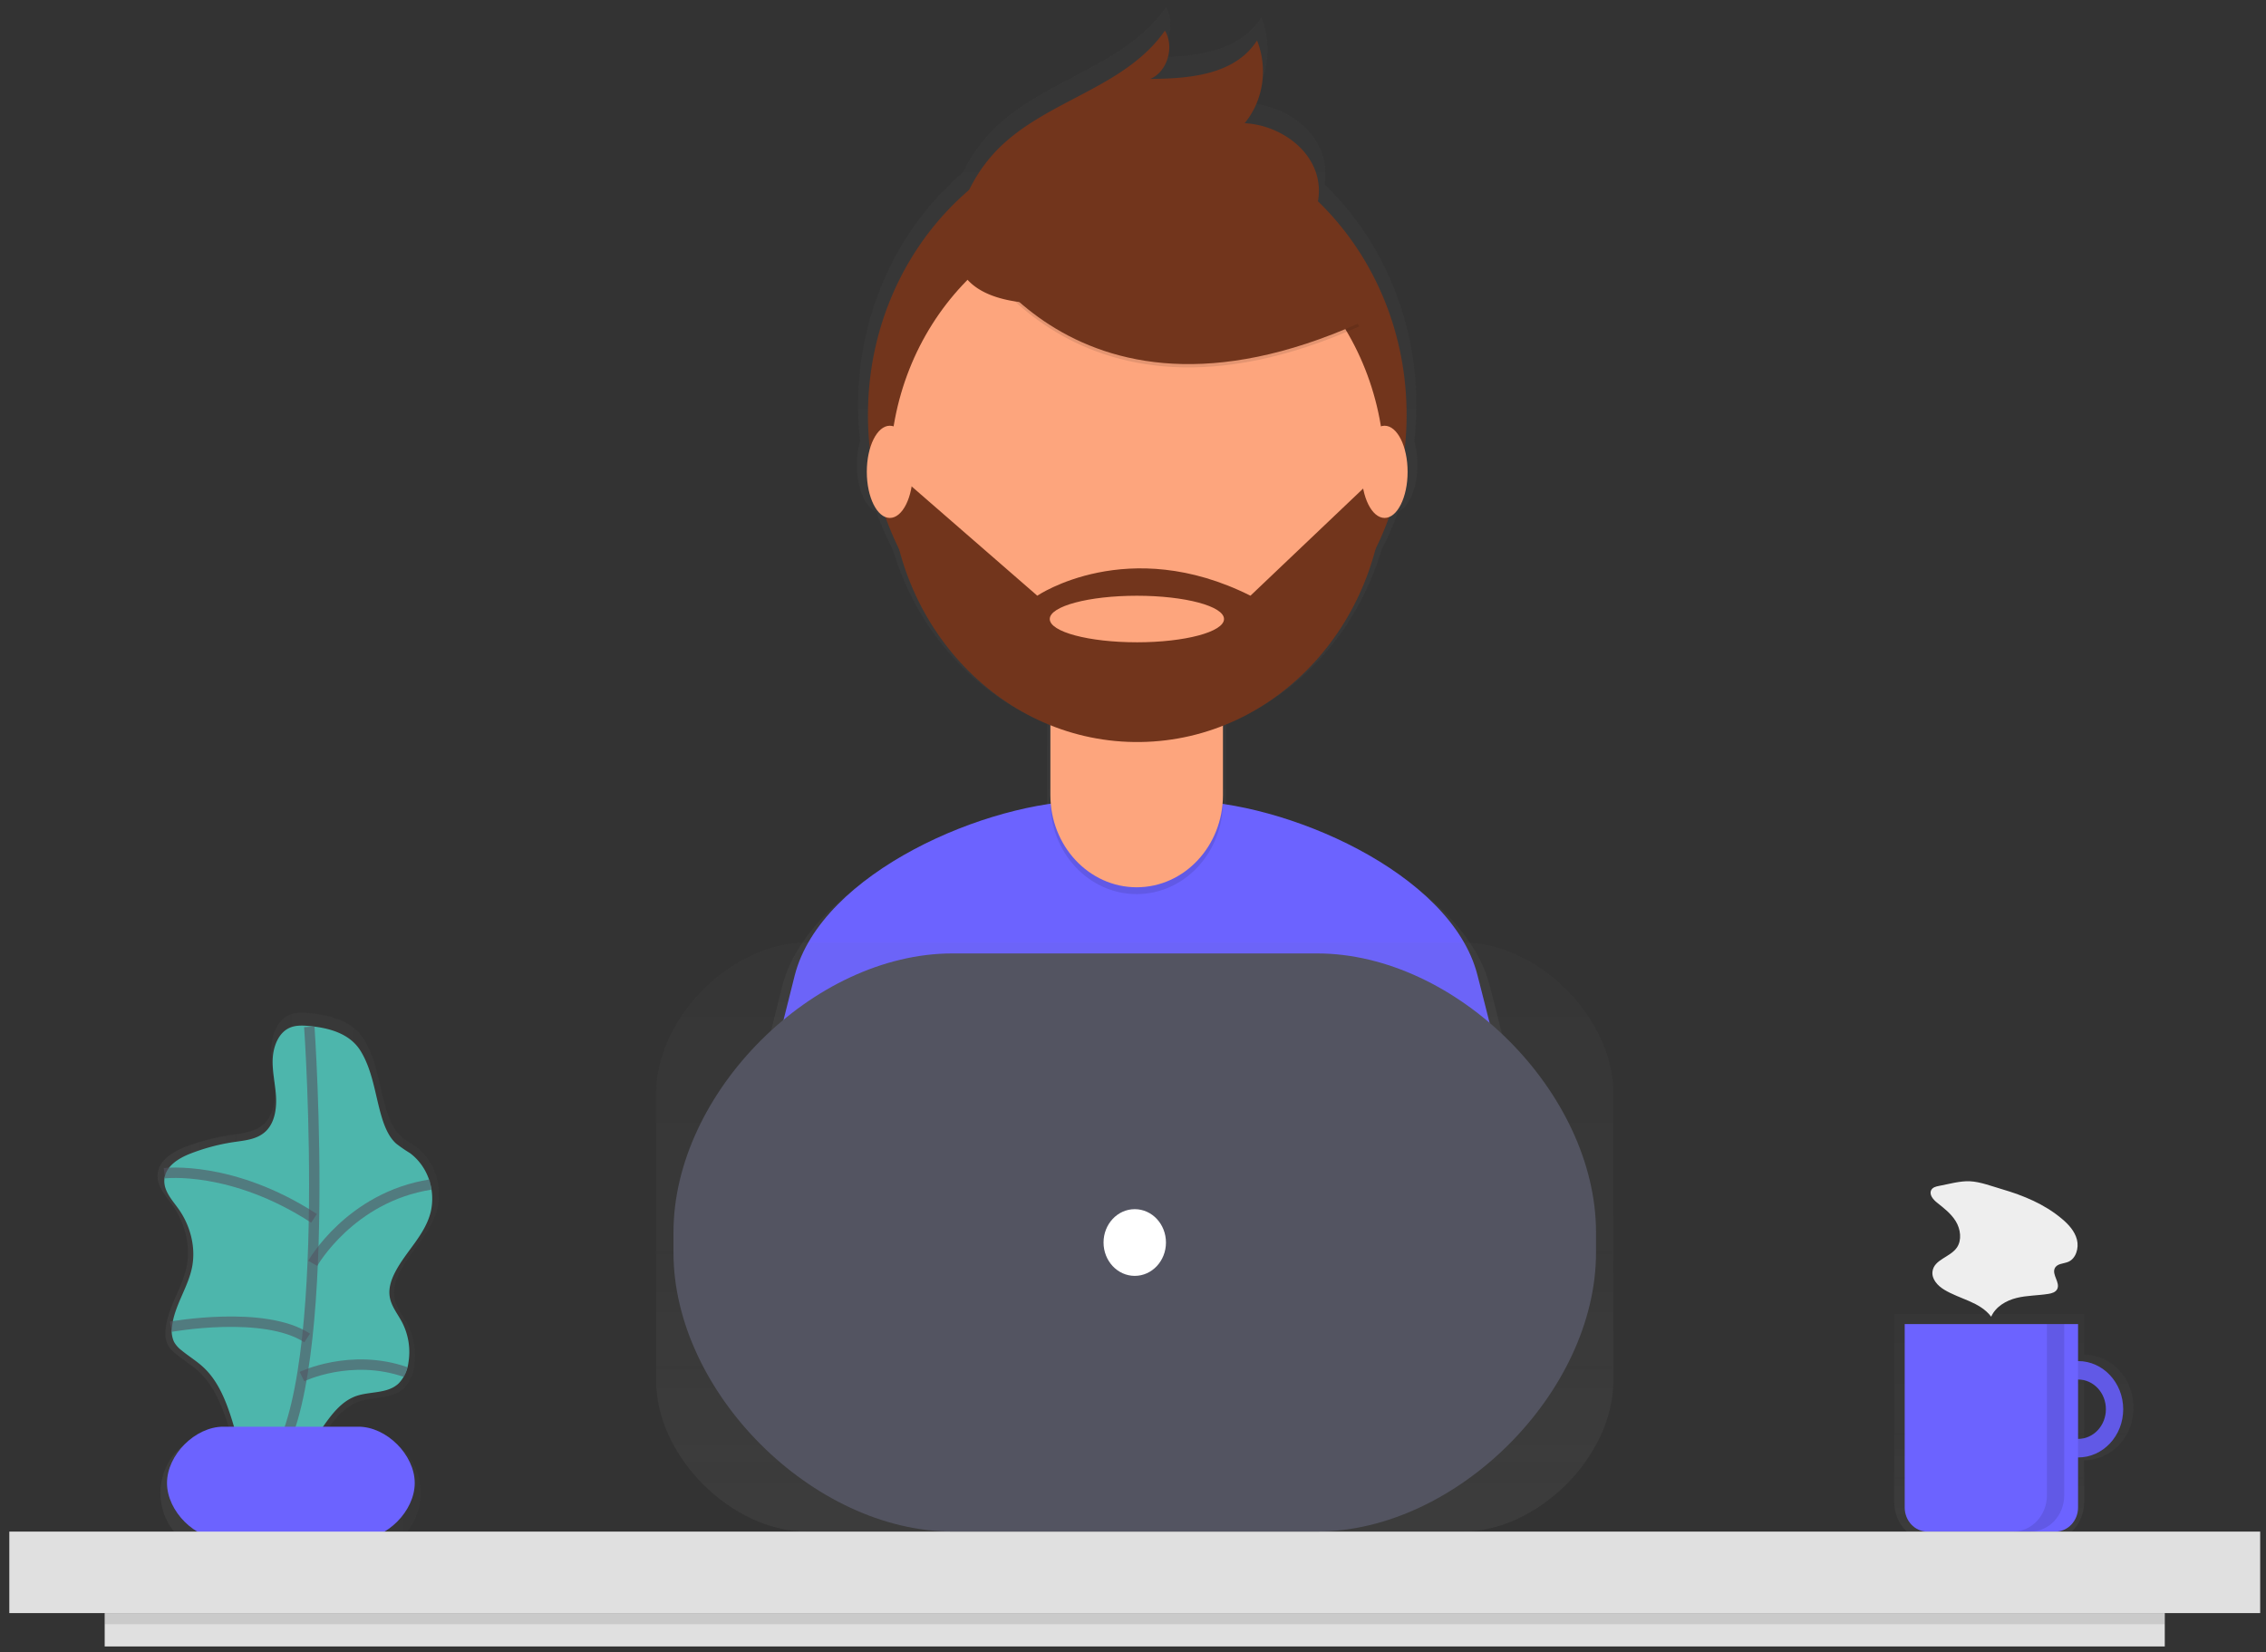 <svg xmlns="http://www.w3.org/2000/svg" xmlns:xlink="http://www.w3.org/1999/xlink" width="218" height="159" viewBox="0 0 218 159"><rect x="0" y="0" width="218" height="159" fill="#333333" stroke="none"/><defs><path id="row0a" d="M653.073 746.289c.524-2.255-.304-4.622-2.085-5.956-.459-.331-.971-.584-1.395-.965-.707-.636-1.115-1.572-1.4-2.509-.7-2.244-.92-4.765-2.146-6.792-1.115-1.846-3.29-2.382-5.219-2.57-.702-.067-1.44-.103-2.082.21-1.074.518-1.587 1.874-1.636 3.134-.049 1.26.259 2.502.334 3.76.076 1.258-.133 2.642-1 3.495-.868.853-2.111.953-3.264 1.124a20.474 20.474 0 0 0-4.422 1.175c-1.202.476-2.541 1.313-2.597 2.675-.047 1.115.796 2.006 1.429 2.895 1.183 1.668 1.783 3.85 1.373 5.892-.41 2.041-1.784 3.862-2.022 5.968-.09.535-.02 1.086.198 1.577.192.333.446.62.745.846.742.612 1.56 1.105 2.274 1.77 1.464 1.386 2.258 3.4 2.868 5.386.058.19.112.386.168.577h-1.44c-2.93.017-5.302 2.549-5.321 5.68.013 3.137 2.39 5.677 5.325 5.691h14.378c2.935-.014 5.312-2.554 5.325-5.692-.013-3.137-2.39-5.677-5.325-5.691h-3.941c.931-1.334 1.906-2.587 3.343-3.097 1.438-.51 3.179-.212 4.307-1.284.53-.557.874-1.284.979-2.07a6.532 6.532 0 0 0-.631-4.094c-.446-.864-1.115-1.648-1.26-2.62-.122-.836.16-1.685.544-2.428 1.088-2.113 3.012-3.755 3.596-6.087z"/><path id="row0c" d="M640.777 728.733c-.669-.064-1.371-.098-1.982.2-1.023.496-1.511 1.787-1.56 2.985-.05 1.199.247 2.383.319 3.574.071 1.191-.127 2.516-.954 3.335-.827.82-2.007.908-3.108 1.07a19.504 19.504 0 0 0-4.21 1.124c-1.144.446-2.42 1.249-2.473 2.55-.044 1.062.758 1.906 1.362 2.756 1.128 1.582 1.69 3.666 1.307 5.61-.384 1.945-1.69 3.68-1.926 5.685-.086.51-.02 1.034.19 1.501.183.317.425.591.71.805.707.584 1.496 1.053 2.165 1.687 1.395 1.32 2.149 3.238 2.733 5.13.57 1.859 1.017 3.76 1.337 5.686 1.202-.827 2.755-.815 4.037-1.486 2.73-1.43 3.649-5.575 6.531-6.607 1.364-.476 3.027-.202 4.102-1.222.505-.53.832-1.222.931-1.97a6.221 6.221 0 0 0-.601-3.898c-.43-.824-1.064-1.57-1.2-2.504-.118-.798.154-1.603.518-2.31 1.036-2.014 2.868-3.574 3.428-5.797.5-2.148-.289-4.402-1.984-5.673-.461-.28-.907-.588-1.338-.92-.668-.605-1.054-1.498-1.337-2.382-.669-2.144-.876-4.526-2.044-6.468-1.048-1.773-3.116-2.285-4.953-2.461z"/><path id="row0d" d="M640.757 728.807s2.534 36.31-4.057 42.542"/><path id="row0e" d="M627.066 772.705c0-2.71 2.71-5.42 5.42-5.42h12.993c2.71 0 5.42 2.71 5.42 5.42s-2.71 5.42-5.42 5.42h-12.993c-2.71 0-5.42-2.71-5.42-5.42z"/><path id="row0f" d="M626.814 742.896s6.482-.807 14.398 4.339"/><path id="row0g" d="M641.085 751.568s3.602-6.368 11.337-7.585"/><path id="row0h" d="M627.438 757.665s8.986-1.627 13.114 1.084"/><path id="row0i" d="M640.048 762.463s4.703-2.28 9.995-.429"/><path id="row0j" d="M811.51 768.565v-6.25c1.064-.031 2.06.558 2.6 1.537.54.98.54 2.196 0 3.176s-1.536 1.568-2.6 1.537zm0-8.203v-3.907h-18.279v18.063c0 2.105 1.597 3.812 3.567 3.812h11.145c1.97 0 3.567-1.707 3.567-3.812v-4.002c2.623 0 4.75-2.273 4.75-5.077s-2.127-5.077-4.75-5.077z"/><path id="row0l" d="M810.924 768.46c-1.478 0-2.675-1.28-2.675-2.86 0-1.578 1.197-2.858 2.675-2.858 1.477 0 2.675 1.28 2.675 2.859 0 1.58-1.197 2.861-2.675 2.861zm0-7.488c-2.396 0-4.338 2.075-4.338 4.636 0 2.56 1.942 4.636 4.338 4.636 2.395 0 4.337-2.076 4.337-4.636s-1.942-4.636-4.337-4.636z"/><path id="row0m" d="M794.237 757.408h16.682v17.646c0 1.283-.973 2.323-2.173 2.323h-12.331c-1.2 0-2.174-1.04-2.174-2.323v-17.646z"/><path id="row0n" d="M611.897 785.222v-7.845H828.44v7.845z"/><path id="row0o" d="M754.33 724.883c-2.321-9.003-15.48-15.579-25.379-17.037v-7.905h.031v-.302c7.118-2.83 12.625-9 14.935-16.732a29.51 29.51 0 0 0 1.594-3.674c1.057-.412 1.855-2.272 1.855-4.512a8.384 8.384 0 0 0-.3-2.263c.13-1.14.197-2.287.2-3.436.007-8.117-3.21-15.857-8.85-21.294.083-.46.111-.932.084-1.4-.222-3.7-3.92-6.214-7.385-6.38 1.869-2.266 2.349-5.479 1.233-8.253-2.209 3.44-6.745 3.812-10.648 3.833 1.685-.698 2.452-3.192 1.462-4.815-4.08 5.844-12.037 6.928-16.888 12.053a15.204 15.204 0 0 0-2.625 3.828c-6.39 5.44-10.108 13.696-10.103 22.426a30.92 30.92 0 0 0 .194 3.405 8.367 8.367 0 0 0-.307 2.294c0 2.249.804 4.117 1.87 4.526.45 1.268.986 2.5 1.6 3.686 2.302 7.688 7.765 13.83 14.833 16.677v8.238c-9.938 1.43-23.2 8.06-25.501 17.135-1.986 7.838-4.106 16.438-5.163 21.499 9.044 6.792 28.018 10.778 39.901 10.778 11.3 0 29.765-3.6 38.543-9.783-.927-5.565-3.114-14.554-5.187-22.592z"/><path id="row0q" d="M720.973 755.011c10.9 0 28.713-3.471 37.181-9.437-.916-5.355-3.027-14.025-5.026-21.782-2.546-9.88-18.62-16.73-28.207-16.73h-9.24c-9.618 0-25.712 6.888-28.227 16.81-1.917 7.563-3.96 15.865-4.98 20.74 8.716 6.554 27.028 10.399 38.5 10.399z"/><path id="row0r" d="M694.5 669.906c0-15.294 11.601-27.693 25.911-27.693s25.911 12.399 25.911 27.693c0 15.295-11.6 27.694-25.91 27.694S694.5 685.2 694.5 669.906z"/><path id="row0s" d="M712.048 692.97h16.602v14.195c0 4.9-3.716 8.872-8.301 8.872s-8.301-3.972-8.301-8.872z"/><path id="row0t" d="M714.435 692.313h11.839c1.315 0 2.38 1.139 2.38 2.544v11.65c0 4.9-3.716 8.872-8.3 8.872-4.585 0-8.302-3.972-8.302-8.872v-11.65c0-1.406 1.068-2.545 2.383-2.544z"/><path id="row0u" d="M712.079 699.67a22.455 22.455 0 0 0 16.602.05v-2.18H712.08z"/><path id="row0v" d="M696.616 675.426c0-14.046 10.653-25.432 23.795-25.432 13.142 0 23.796 11.386 23.796 25.432s-10.654 25.433-23.796 25.433-23.795-11.387-23.795-25.433z"/><path id="row0w" d="M703.45 652.29s10.031 21.757 38.318 9.118l-6.576-11.035-11.68-4.48z"/><path id="row0x" d="M703.45 651.971s10.031 21.757 38.318 9.118l-6.576-11.038-11.68-4.479z"/><path id="row0y" d="M703.372 650.501a14.89 14.89 0 0 1 3.408-5.922c4.682-4.946 12.354-5.99 16.29-11.629.946 1.565.224 3.972-1.41 4.644 3.765-.027 8.14-.38 10.271-3.698 1.076 2.676.612 5.775-1.19 7.96 3.344.162 6.91 2.587 7.133 6.153.145 2.383-1.25 4.63-3.078 5.992-1.828 1.363-4.04 1.99-6.217 2.502-6.362 1.5-29.364 7.776-25.207-6.002z"/><path id="row0z" d="M720.373 691.805c-4.63 0-8.381-1.003-8.381-2.239 0-1.237 3.754-2.24 8.381-2.24 4.628 0 8.382 1.004 8.382 2.24 0 1.236-3.752 2.24-8.382 2.24zm23.834-16.157h-.633L731.3 687.322c-11.814-5.92-20.507 0-20.507 0l-12.873-11.198-1.298.174c.167 14.045 10.957 25.284 24.098 25.103 13.14-.181 23.656-11.713 23.487-25.758z"/><path id="row0A" d="M694.391 675.403c0-2.45.991-4.437 2.214-4.437 1.222 0 2.213 1.987 2.213 4.437s-.99 4.436-2.213 4.436-2.214-1.987-2.214-4.436z"/><path id="row0B" d="M741.991 675.403c0-2.45.991-4.437 2.214-4.437 1.222 0 2.213 1.987 2.213 4.437s-.99 4.436-2.213 4.436-2.214-1.987-2.214-4.436z"/><path id="row0C" d="M674.124 735.2c0-7.25 7.25-14.5 14.5-14.5h63.089c7.25 0 14.5 7.25 14.5 14.5v27.675c0 7.25-7.25 14.5-14.5 14.5h-63.089c-7.25 0-14.5-7.25-14.5-14.5z"/><path id="row0E" d="M675.792 748.585c0-13.42 13.42-26.84 26.84-26.84h35.073c13.42 0 26.84 13.42 26.84 26.84v1.95c0 13.42-13.42 26.84-26.84 26.84h-35.073c-13.42 0-26.84-13.42-26.84-26.84z"/><path id="row0F" d="M717.166 749.562c0-1.772 1.344-3.209 3.002-3.209 1.659 0 3.003 1.437 3.003 3.21 0 1.772-1.344 3.209-3.003 3.209-1.658 0-3.002-1.437-3.002-3.21z"/><path id="row0G" d="M621.072 788.432v-3.21h198.19v3.21z"/><path id="row0H" d="M621.072 786.292v-1.07h198.19v1.07z"/><path id="row0I" d="M807.921 757.408v16.49c0 1.92-1.456 3.477-3.252 3.477h1.667c1.797 0 3.253-1.557 3.253-3.476v-16.491z"/><path id="row0J" d="M797.531 744.118c-.28.053-.6.134-.737.4-.223.425.178.904.539 1.192.669.538 1.373 1.067 1.828 1.818.455.75.597 1.798.1 2.52-.648.941-2.196 1.141-2.345 2.3-.096.743.504 1.376 1.115 1.748 1.502.92 3.44 1.165 4.53 2.604.445-.989 1.457-1.56 2.451-1.806.994-.245 2.047-.226 3.065-.39.328-.053.698-.16.845-.477.285-.617-.526-1.358-.247-1.977.223-.477.838-.436 1.295-.625.744-.307 1.05-1.331.84-2.144-.21-.812-.807-1.465-1.435-1.991-1.69-1.43-3.723-2.254-5.78-2.86-.957-.278-2.08-.714-3.072-.76-.948-.05-2.042.27-2.992.448z"/><linearGradient id="row0b" x1="626.16" x2="653.24" y1="753.41" y2="753.41" gradientUnits="userSpaceOnUse"><stop offset="0" stop-color="gray" stop-opacity=".25"/><stop offset=".54" stop-color="gray" stop-opacity=".12"/><stop offset="1" stop-color="gray" stop-opacity=".1"/></linearGradient><linearGradient id="row0k" x1="804.75" x2="804.75" y1="778.33" y2="756.45" gradientUnits="userSpaceOnUse"><stop offset="0" stop-color="gray" stop-opacity=".25"/><stop offset=".54" stop-color="gray" stop-opacity=".12"/><stop offset="1" stop-color="gray" stop-opacity=".1"/></linearGradient><linearGradient id="row0p" x1="720.31" x2="720.31" y1="757.24" y2="630.71" gradientUnits="userSpaceOnUse"><stop offset="0" stop-color="gray" stop-opacity=".25"/><stop offset=".54" stop-color="gray" stop-opacity=".12"/><stop offset="1" stop-color="gray" stop-opacity=".1"/></linearGradient><linearGradient id="row0D" x1="720.16" x2="720.16" y1="777.38" y2="720.7" gradientUnits="userSpaceOnUse"><stop offset="0" stop-color="gray" stop-opacity=".25"/><stop offset=".54" stop-color="gray" stop-opacity=".12"/><stop offset="1" stop-color="gray" stop-opacity=".1"/></linearGradient></defs><g><g transform="translate(-611 -630)"><g opacity=".7"><g opacity=".7"><use fill="url(#row0b)" xlink:href="#row0a"/></g></g><g><use fill="#4db6ac" xlink:href="#row0c"/></g><g opacity=".6"><use fill="#fff" fill-opacity="0" stroke="#535461" stroke-miterlimit="50" xlink:href="#row0d"/></g><g><use fill="#6c63ff" xlink:href="#row0e"/></g><g opacity=".6"><use fill="#fff" fill-opacity="0" stroke="#535461" stroke-miterlimit="50" xlink:href="#row0f"/></g><g opacity=".6"><use fill="#fff" fill-opacity="0" stroke="#535461" stroke-miterlimit="50" xlink:href="#row0g"/></g><g opacity=".6"><use fill="#fff" fill-opacity="0" stroke="#535461" stroke-miterlimit="50" xlink:href="#row0h"/></g><g opacity=".6"><use fill="#fff" fill-opacity="0" stroke="#535461" stroke-miterlimit="50" xlink:href="#row0i"/></g><g opacity=".7"><g opacity=".7"><use fill="url(#row0k)" xlink:href="#row0j"/></g></g><g><use fill="#6c63ff" xlink:href="#row0l"/></g><g opacity=".1"><use xlink:href="#row0l"/></g><g><use fill="#6c63ff" xlink:href="#row0m"/></g><g><use fill="#e0e0e0" xlink:href="#row0n"/></g><g opacity=".7"><g opacity=".7"><use fill="url(#row0p)" xlink:href="#row0o"/></g></g><g><use fill="#6c63ff" xlink:href="#row0q"/></g><g><use fill="#72351c" xlink:href="#row0r"/></g><g opacity=".1"><use xlink:href="#row0s"/></g><g><use fill="#fda57d" xlink:href="#row0t"/></g><g opacity=".1"><use xlink:href="#row0u"/></g><g><use fill="#fda57d" xlink:href="#row0v"/></g><g opacity=".1"><use xlink:href="#row0w"/></g><g><use fill="#72351c" xlink:href="#row0x"/></g><g><use fill="#72351c" xlink:href="#row0y"/></g><g><use fill="#72351c" xlink:href="#row0z"/></g><g><use fill="#fda57d" xlink:href="#row0A"/></g><g><use fill="#fda57d" xlink:href="#row0B"/></g><g opacity=".7"><g opacity=".7"><use fill="url(#row0D)" xlink:href="#row0C"/></g></g><g><use fill="#535461" xlink:href="#row0E"/></g><g><use fill="#fff" xlink:href="#row0F"/></g><g><use fill="#e0e0e0" xlink:href="#row0G"/></g><g opacity=".1"><use xlink:href="#row0H"/></g><g opacity=".1"><use xlink:href="#row0I"/></g><g><use fill="#eee" xlink:href="#row0J"/></g></g></g></svg>